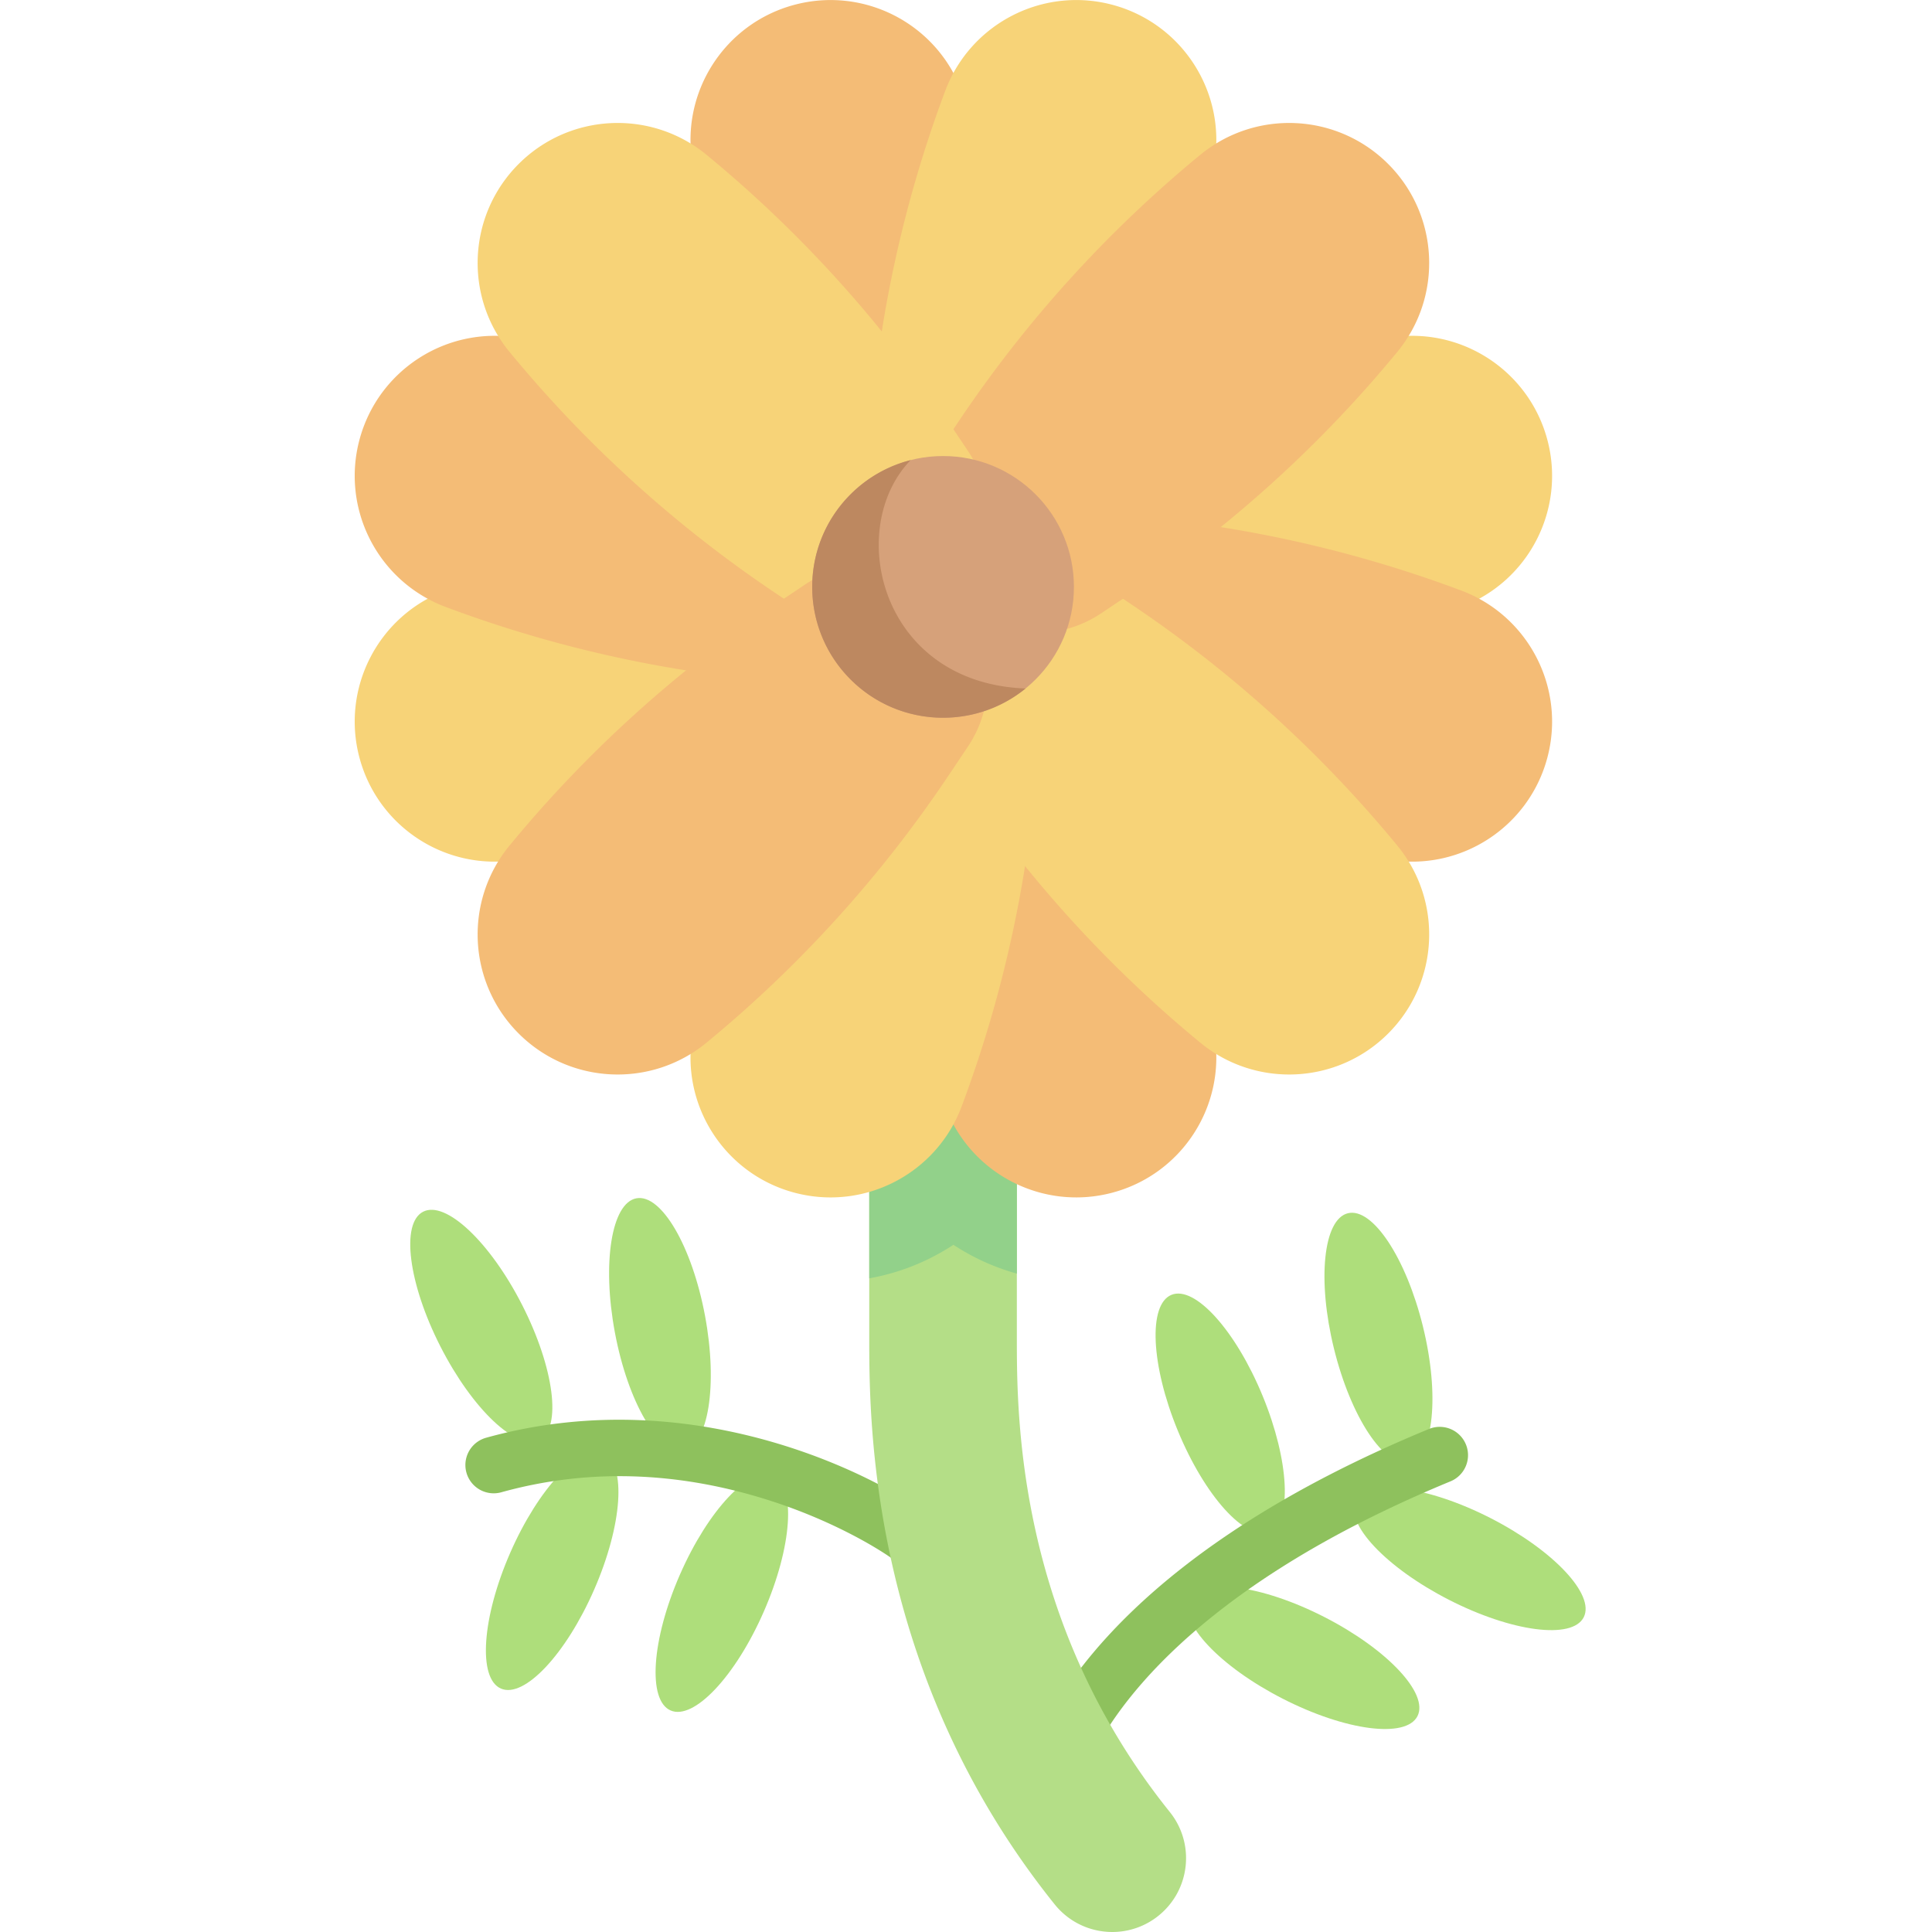 <?xml version="1.0" standalone="no"?><!DOCTYPE svg PUBLIC "-//W3C//DTD SVG 1.1//EN" "http://www.w3.org/Graphics/SVG/1.1/DTD/svg11.dtd"><svg class="icon" width="200px" height="200.00px" viewBox="0 0 1024 1024" version="1.1" xmlns="http://www.w3.org/2000/svg"><path d="M337.294 635.125c-13.188 2.476-18.282 34.335-11.384 71.162 6.9 36.835 23.18 64.693 36.367 62.217 13.186-2.468 18.288-34.327 11.39-71.162-6.9-36.828-23.18-64.687-36.373-62.22z m-113.013 7.102c-11.954 6.1-7.844 38.099 9.171 71.482 17.022 33.39 40.507 55.513 52.467 49.419 11.954-6.1 7.844-38.1-9.18-71.49-17.015-33.382-40.507-55.505-52.458-49.413z m95.543 128.403c-12.295-5.376-34.419 18.107-49.428 52.443-15 34.335-17.202 66.522-4.906 71.898 12.297 5.374 34.429-18.11 49.429-52.445 15.007-34.335 17.203-66.522 4.905-71.898z m89.936 11.6c-12.29-5.374-34.42 18.11-49.429 52.444-15 34.336-17.195 66.53-4.905 71.899 12.295 5.374 34.429-18.104 49.428-52.445 15.008-34.335 17.202-66.523 4.906-71.898z m0 0" fill="#AEDE7B" /><path d="M484.235 830.932a14.926 14.926 0 0 1-9.562-3.453c-4.336-3.586-30.1-20.686-68.279-32.672-48.202-15.123-95.537-16.427-140.708-3.866a15 15 0 0 1-8.032-28.905c115.045-31.985 215.543 25.263 236.158 42.349a14.988 14.988 0 0 1 1.978 21.118 14.96 14.96 0 0 1-11.555 5.43z m0 0" fill="#8EC15D" /><path d="M620.873 686.302c-12.407 5.11-10.883 37.343 3.39 71.992 14.28 34.647 35.906 58.59 48.32 53.475 12.405-5.11 10.881-37.343-3.39-71.99-14.282-34.648-35.906-58.593-48.32-53.477z m93.542-43.263c-13.03 3.202-16.34 35.295-7.403 71.684 8.943 36.391 26.757 63.297 39.787 60.093s16.343-35.295 7.405-71.687c-8.943-36.389-26.755-63.294-39.787-60.09z m-83.934 204.737c-6.116 11.944 15.97 35.467 49.327 52.539s65.359 21.225 71.476 9.288c6.108-11.946-15.977-35.47-49.334-52.547-33.36-17.07-65.359-21.226-71.469-9.28z m88.114-52.413c-6.116 11.944 15.97 35.467 49.33 52.539 33.358 17.076 65.358 21.232 71.473 9.288 6.11-11.946-15.975-35.47-49.334-52.547-33.36-17.07-65.359-21.225-71.467-9.28z m0 0" fill="#AEDE7B" /><path d="M561.967 946.828a15 15 0 0 1-13.93-20.562C559.89 896.546 604.03 820.59 757.604 757.3a15.004 15.004 0 0 1 11.43 27.741c-146.997 60.571-184.99 131.92-193.13 152.341a15.02 15.02 0 0 1-13.937 9.446z m0 0" fill="#8EC15D" /><path d="M589.544 1023.998c-11.444 0-22.787-5-30.521-14.618-98.304-122.363-98.304-256.33-98.304-300.359v-397.95c0-21.602 17.516-39.12 39.117-39.12 21.61 0 39.117 17.518 39.117 39.12v397.95c0 41.155 0 150.465 81.059 251.36 13.531 16.844 10.845 41.46-5.99 54.991a38.947 38.947 0 0 1-24.478 8.626z m0 0" fill="#B4DE87" /><path d="M505.328 659.772a119.757 119.757 0 0 0 33.631 15.274V311.068c0-21.6-17.513-39.115-39.115-39.115-21.61 0-39.117 17.516-39.117 39.115v366.47a119.407 119.407 0 0 0 44.601-17.766z m0 0" fill="#92D18A" /><path d="M505.328 317.342c-28.623 7.664-47.827 34.507-45.843 64.069l1.25 18.703a656.085 656.085 0 0 0 40.241 186.362c13.406 35.781 51.79 55.53 88.694 45.639 36.905-9.88 60.273-46.179 53.991-83.872a655.969 655.969 0 0 0-58.327-181.512l-8.273-16.827c-13.062-26.594-43.116-40.234-71.733-32.56z m0 0" fill="#F4BC76" /><path d="M505.328 317.342c7.664 28.618 34.507 47.82 64.069 45.843l18.703-1.25a656.095 656.095 0 0 0 186.362-40.249c35.781-13.406 55.53-51.779 45.639-88.686-9.88-36.905-46.179-60.272-83.864-53.99a656.019 656.019 0 0 0-181.52 58.326l-16.828 8.266c-26.593 13.07-40.233 43.117-32.559 71.74z m0 0" fill="#F7D378" /><path d="M505.328 317.342c28.617-7.672 47.82-34.507 45.843-64.068l-1.25-18.712A656.153 656.153 0 0 0 509.672 48.2c-13.406-35.773-51.779-55.522-88.686-45.632-36.905 9.883-60.273 46.178-53.99 83.866a656.019 656.019 0 0 0 58.326 181.52l8.266 16.827c13.07 26.585 43.117 40.225 71.74 32.561z m0 0" fill="#F4BC76" /><path d="M505.328 317.342c-7.672-28.617-34.507-47.827-64.068-45.843l-18.712 1.25a656.14 656.14 0 0 0-186.362 40.241c-35.773 13.406-55.522 51.79-45.639 88.694 9.89 36.905 46.185 60.273 83.872 53.991a656.019 656.019 0 0 0 181.52-58.327l16.828-8.273c26.585-13.07 40.225-43.115 32.561-71.733z m0 0" fill="#F7D378" /><path d="M505.328 317.342c-7.672 28.618 5.968 58.67 32.561 71.733l16.828 8.273a656.019 656.019 0 0 0 181.52 58.327c37.687 6.28 73.982-17.086 83.866-53.99 9.89-36.906-9.86-75.289-45.633-88.695a656.14 656.14 0 0 0-186.362-40.239l-18.711-1.252c-29.562-1.984-56.405 17.22-64.069 45.843z m0 0" fill="#F4BC76" /><path d="M505.328 317.342c28.617 7.672 58.67-5.976 71.733-32.561l8.273-16.828a656.019 656.019 0 0 0 58.327-181.52c6.28-37.687-17.086-73.982-53.99-83.871-36.906-9.884-75.29 9.865-88.695 45.638a656.085 656.085 0 0 0-40.239 186.362l-1.252 18.712c-1.984 29.561 17.22 56.398 45.843 64.068z m0 0" fill="#F7D378" /><path d="M505.328 317.342c7.664-28.617-5.976-58.67-32.561-71.74l-16.828-8.266a656.019 656.019 0 0 0-181.52-58.327c-37.687-6.28-73.982 17.088-83.872 53.991-9.883 36.905 9.866 75.278 45.64 88.686a656.095 656.095 0 0 0 186.361 40.25l18.712 1.25c29.56 1.975 56.398-17.226 64.068-45.844z m0 0" fill="#F4BC76" /><path d="M505.328 317.342c-28.623-7.672-58.67 5.968-71.74 32.562l-8.266 16.827a656.019 656.019 0 0 0-58.327 181.52c-6.28 37.687 17.086 73.982 53.991 83.866 36.905 9.89 75.278-9.86 88.686-45.633a656.153 656.153 0 0 0 40.25-186.362l1.25-18.711c1.975-29.562-17.227-56.405-45.844-64.069z m0 0" fill="#F7D378" /><path d="M505.328 317.342c-20.951 20.954-24.163 53.797-7.672 78.404l10.438 15.58a655.9 655.9 0 0 0 128.037 141.269c29.5 24.28 72.614 22.195 99.63-4.82 27.015-27.015 29.1-70.132 4.82-99.632A656.105 656.105 0 0 0 599.31 320.106l-15.578-10.436c-24.615-16.491-57.45-13.28-78.404 7.672z m0 0" fill="#F7D378" /><path d="M505.328 317.342c20.954 20.954 53.797 24.164 78.404 7.664l15.58-10.438a655.865 655.865 0 0 0 141.269-128.027c24.28-29.5 22.195-72.616-4.82-99.631-27.016-27.014-70.133-29.1-99.632-4.82a656.105 656.105 0 0 0-128.037 141.27l-10.436 15.578c-16.491 24.61-13.28 57.453 7.672 78.404z m0 0" fill="#F4BC76" /><path d="M505.328 317.342c20.954-20.951 24.164-53.795 7.664-78.404l-10.438-15.58A655.865 655.865 0 0 0 374.527 82.09c-29.5-24.28-72.616-22.194-99.632 4.82-27.013 27.015-29.107 70.132-4.82 99.631a655.865 655.865 0 0 0 141.271 128.027l15.578 10.44c24.61 16.5 57.453 13.28 78.404-7.666z m0 0" fill="#F7D378" /><path d="M505.328 317.342c-20.951-20.951-53.795-24.163-78.404-7.672l-15.58 10.438a655.9 655.9 0 0 0-141.268 128.037c-24.288 29.5-22.202 72.615 4.82 99.63 27.015 27.015 70.132 29.1 99.631 4.82a655.865 655.865 0 0 0 128.027-141.27l10.44-15.579c16.5-24.607 13.288-57.458-7.666-78.404z m0 0" fill="#F4BC76" /><path d="M569.203 311.068c0 38.306-31.056 69.359-69.359 69.359s-69.358-31.053-69.358-69.359 31.055-69.358 69.358-69.358 69.359 31.055 69.359 69.358z m0 0" fill="#D6A17A" /><path d="M482.665 243.868a68.986 68.986 0 0 0-31.868 18.156c-27.085 27.085-27.085 70.998 0 98.083 25.376 25.374 65.515 26.976 92.758 4.812-77.336-2.952-95.742-85.052-60.89-121.051z m0 0" fill="#BD8860" /></svg>